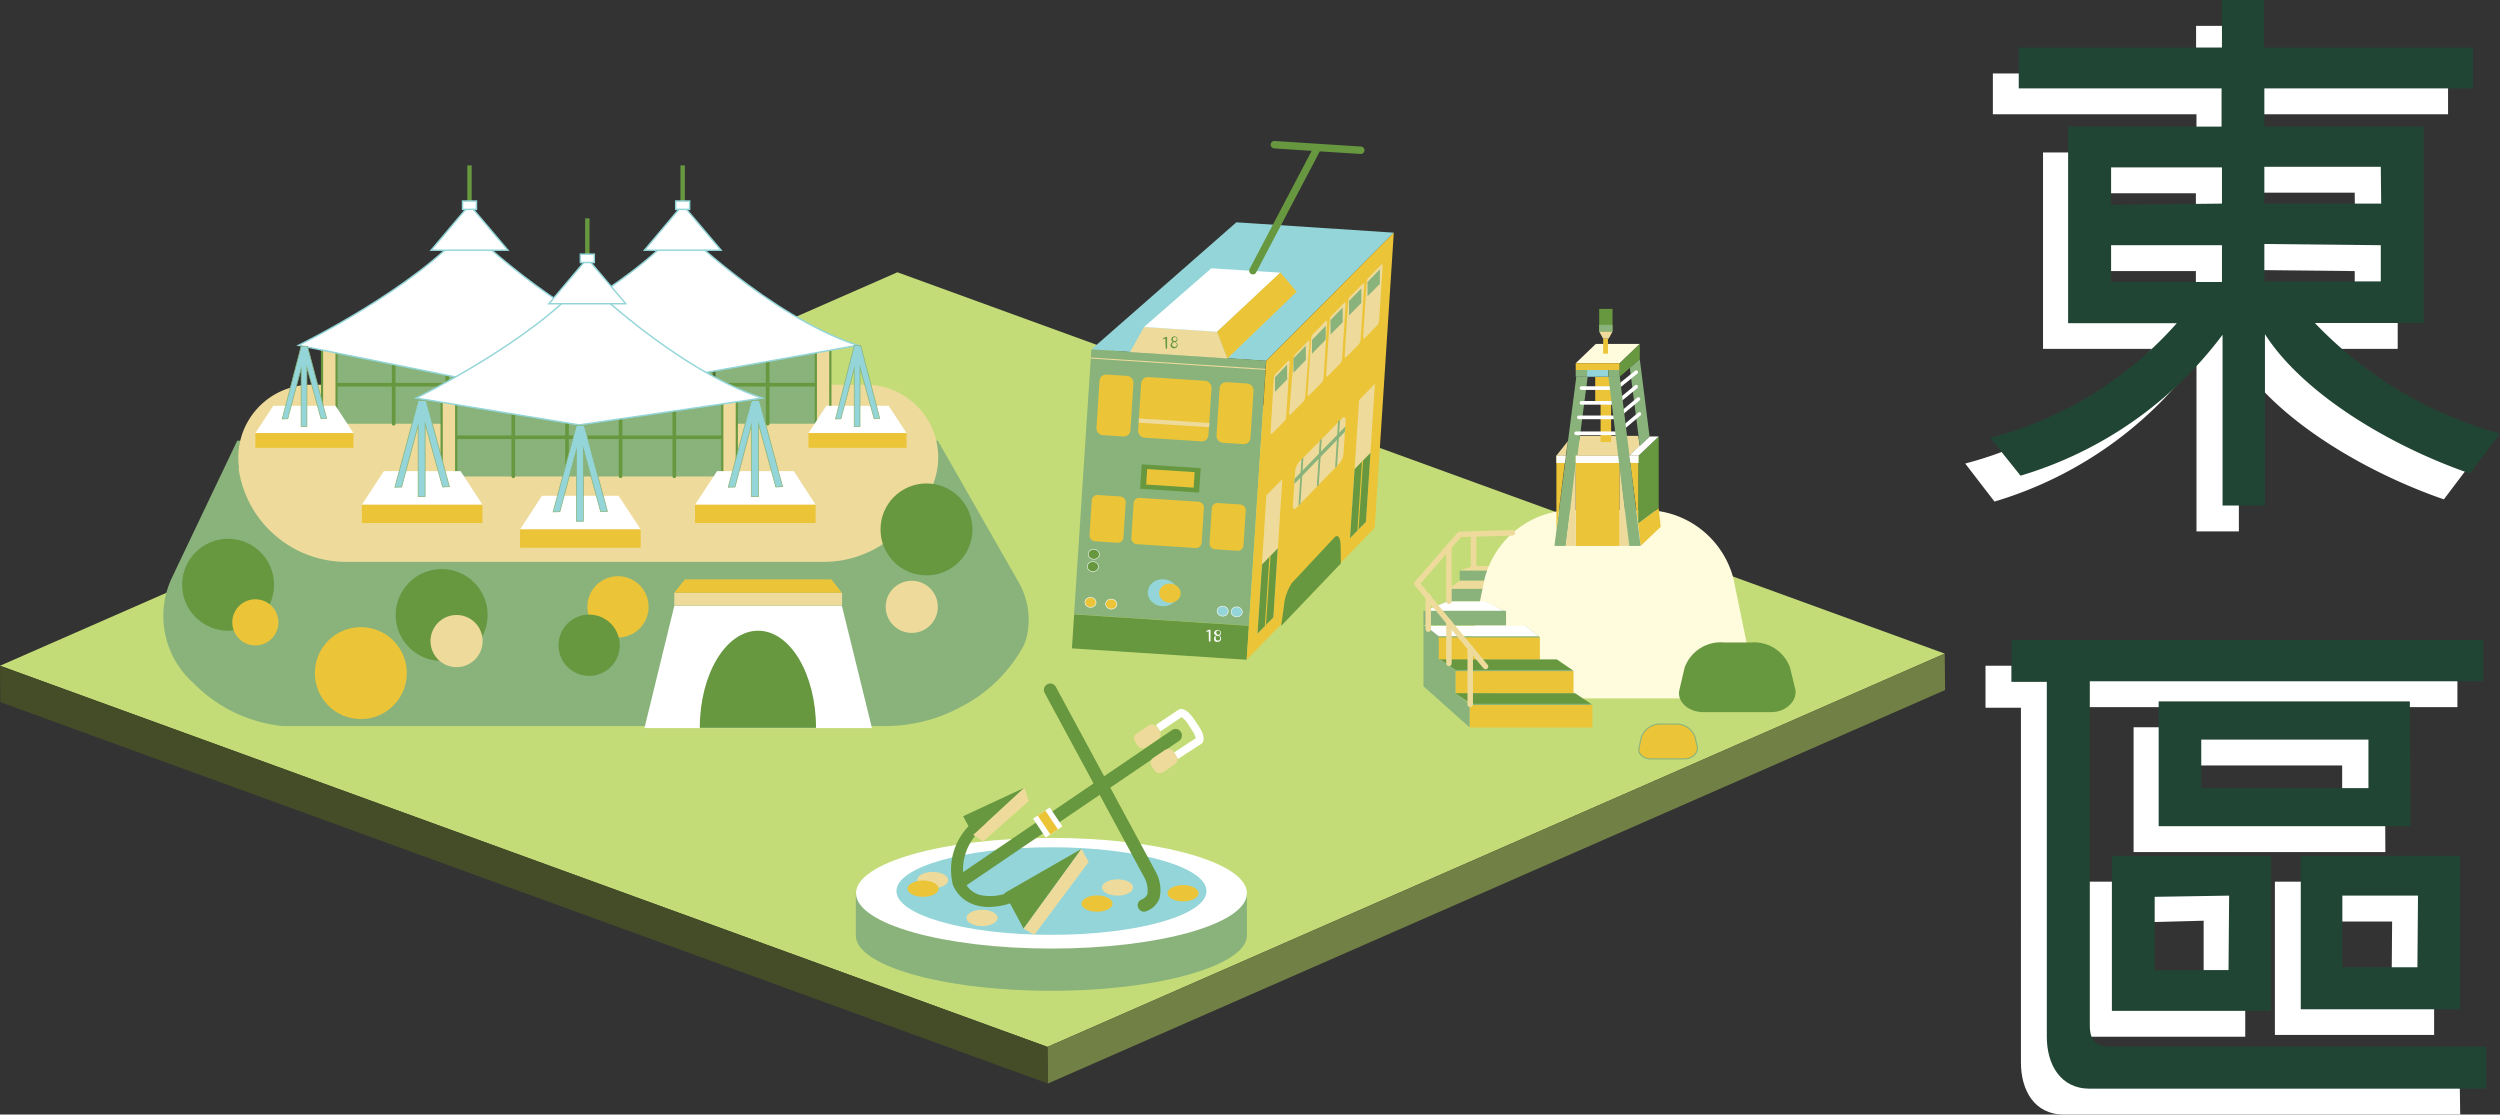<svg xmlns="http://www.w3.org/2000/svg" width="125.61" height="56" viewBox="0 0 125.61 56">
  <rect x="0" y="0" width="125.61" height="56" fill="#333333" stroke="none"/>
  <g id="Layer_2" data-name="Layer 2">
    <g id="Iron">
      <g>
        <g>
          <path d="M115,17.53a20.37,20.37,0,0,0,9.3,5.56l-1.51,2c-4-1.38-8.38-4-10.3-7l0,8.61h-2.13V18.12a19.66,19.66,0,0,1-10.15,7.08l-1.47-1.91a18.87,18.87,0,0,0,9.37-5.76h-5.46V7.66h7.71V5.74H100.13V3.69h10.21V1.3h2.11V3.69H123V5.74H112.47l0,1.92h8v9.87Zm-4.67-6V9.71h-5.57l0,1.88Zm-5.57,3.94,5.57,0V13.62h-5.57Zm13.55-5.79h-5.85l0,1.85,5.87,0Zm-5.85,3.88v1.88h5.85V13.62Z" style="fill: #fff"/>
          <path d="M123.61,56H103.7c-1.49,0-2.16-1.23-2.16-2.61V35.56l-1.78,0V33.45l23.71,0v2.08h-19.8l0,17.27c0,.78.28,1.09,1.15,1.09h18.76Zm-10.8-3.91h-8V44.3l8,0ZM107,46.36V50l3.72,0,0-3.74Zm12.85-3.55-12.65,0,0-6.27h12.62ZM109.3,40.9h8.38V38.46H109.3Zm13,3.4V52h-8V44.3Zm-2.11,2-3.8,0V50l3.77,0Z" style="fill: #fff"/>
        </g>
        <g>
          <path d="M116.31,16.23a20.32,20.32,0,0,0,9.3,5.56l-1.51,2c-4-1.38-8.38-4-10.3-7l0,8.61h-2.13V16.82a19.7,19.7,0,0,1-10.15,7.08L100,22a18.87,18.87,0,0,0,9.37-5.76h-5.46V6.36h7.71V4.44H101.43V2.39h10.21V0h2.11V2.39h10.51V4.44H113.77l0,1.92h8v9.87Zm-4.67-6V8.41h-5.57l0,1.88Zm-5.57,3.94,5.57,0V12.32h-5.57Zm13.55-5.79h-5.85l0,1.85,5.87,0Zm-5.85,3.88v1.88h5.85V12.32Z" style="fill: #214534"/>
          <path d="M124.91,54.7H105c-1.49,0-2.16-1.23-2.16-2.61V34.26l-1.78,0V32.15l23.71,0v2.08H105l0,17.27c0,.78.28,1.09,1.15,1.09h18.76Zm-10.8-3.91h-8V43l8,0Zm-5.85-5.73v3.68l3.71,0L112,45Zm12.85-3.55-12.65,0,0-6.27h12.62ZM110.6,39.6H119V37.16H110.6Zm13,3.4v7.71h-8V43Zm-2.11,2-3.8,0v3.6l3.77,0Z" style="fill: #214534"/>
        </g>
        <g style="isolation: isolate">
          <polygon points="52.63 52.6 0 33.45 45.09 13.68 97.71 32.84 52.63 52.6" style="fill: #c4dc77"/>
          <polygon points="52.65 54.44 52.63 52.6 97.71 32.84 97.73 34.67 52.65 54.44" style="fill: #718044"/>
          <polygon points="0.02 35.28 0 33.45 52.63 52.6 52.65 54.44 0.02 35.28" style="fill: #444d28"/>
        </g>
        <g>
          <rect x="72.8" y="29.57" width="1.8" height="0.64" style="fill: #89b37b"/>
          <rect x="73.34" y="28.66" width="1.52" height="0.52" style="fill: #89b37b"/>
          <polygon points="73.34 28.66 74.04 28.44 75.16 28.44 74.86 28.66 73.34 28.66" style="fill: #eedb9b"/>
          <polygon points="72.8 29.58 73.34 29.18 74.7 29.18 74.6 29.58 72.8 29.58" style="fill: #eedb9b"/>
          <path d="M85.43,35.09H76.26a2.25,2.25,0,0,1-2.39-2.54l.73-3.5a4.59,4.59,0,0,1,4.62-3.42h3.24a4.6,4.6,0,0,1,4.63,3.42l.72,3.5A2.24,2.24,0,0,1,85.43,35.09Z" style="fill: #fffbdd"/>
          <path d="M89,35.78H85.58c-.76,0-1.34-.54-1.2-1.12l.26-1.11a1.93,1.93,0,0,1,2-1.27H88a1.91,1.91,0,0,1,1.94,1.27l.27,1.11C90.29,35.24,89.72,35.78,89,35.78Z" style="fill: #679840"/>
          <path d="M84.64,38.13h-1.7c-.38,0-.66-.27-.59-.56l.13-.56a1,1,0,0,1,1-.63h.68a1,1,0,0,1,1,.63l.13.56C85.3,37.86,85,38.13,84.64,38.13Z" style="fill: #ecc438;stroke: #89b37b;stroke-miterlimit: 10;stroke-width: 0.056px"/>
          <rect x="72.24" y="32" width="5.13" height="1.15" style="fill: #ecc438"/>
          <rect x="73.13" y="33.7" width="5.93" height="1.15" style="fill: #ecc438"/>
          <g>
            <polygon points="73.13 33.67 72.34 33.13 78.22 33.13 79.01 33.67 73.13 33.67" style="fill: #679840"/>
            <path d="M78.21,33.14l.76.52H73.14l-.76-.52h5.83m0,0H72.29l.84.58h5.93l-.84-.58Z" style="fill: #89b37b"/>
          </g>
          <g>
            <polygon points="72.25 31.98 71.56 31.44 76.65 31.44 77.33 31.98 72.25 31.98" style="fill: #fff"/>
            <path d="M76.64,31.45l.65.52h-5l-.65-.52h5m0,0H71.52l.72.58h5.14l-.73-.58Z" style="fill: #89b37b"/>
          </g>
          <rect x="73.84" y="35.4" width="6.17" height="1.15" style="fill: #ecc438"/>
          <g>
            <polygon points="73.93 35.38 73.11 34.83 79.14 34.83 79.96 35.38 73.93 35.38" style="fill: #679840"/>
            <path d="M79.14,34.84l.77.52h-6l-.78-.52h6m0,0H73.07l.86.58H80l-.86-.58Z" style="fill: #89b37b"/>
          </g>
          <polygon points="71.52 31.42 71.52 34.48 73.84 36.55 73.84 35.39 73.13 34.84 73.13 33.69 72.29 33.11 72.29 32 71.52 31.42" style="fill: #89b37b"/>
          <g>
            <polygon points="82.31 21.9 79.39 21.9 79.17 22.89 81.86 22.89 82.39 22.41 82.31 21.9" style="fill: #eedb9b"/>
            <polygon points="79.17 18.25 80.18 17.28 82.39 17.28 81.38 18.25 79.17 18.25" style="fill: #fffbdd"/>
            <rect x="79.17" y="18.25" width="2.21" height="0.34" style="fill: #ecc438"/>
            <rect x="79.17" y="18.59" width="0.57" height="0.34" style="fill: #89b37b"/>
            <polygon points="78.67 27.43 78.1 27.43 79.2 18.93 79.77 18.93 78.67 27.43" style="fill: #89b37b"/>
            <g>
              <rect x="80.35" y="15.52" width="0.67" height="1.14" style="fill: #679840"/>
              <rect x="80.35" y="16.32" width="0.67" height="0.34" style="fill: #89b37b"/>
              <polygon points="80.82 17.02 80.55 17.02 80.35 16.66 81.02 16.66 80.82 17.02" style="fill: #eedb9b"/>
              <rect x="80.55" y="17.02" width="0.24" height="0.75" style="fill: #ecc438"/>
            </g>
            <rect x="79.17" y="22.89" width="2.21" height="4.54" style="fill: #ecc438"/>
            <rect x="79.17" y="22.89" width="2.21" height="0.37" style="fill: #fff"/>
            <polygon points="78.67 27.43 79.17 27.43 79.17 23.26 78.67 27.43" style="fill: #eedb9b"/>
            <polygon points="81.38 27.43 81.86 27.43 81.38 23.26 81.38 27.43" style="fill: #eedb9b"/>
            <polygon points="78.67 22.89 78.2 22.89 78.2 26.66 78.67 22.89" style="fill: #ecc438"/>
            <polygon points="81.86 22.89 82.33 22.89 82.33 26.49 81.86 22.89" style="fill: #ecc438"/>
            <rect x="80.15" y="18.94" width="1.06" height="1.34" style="fill: #ecc438"/>
            <rect x="79.74" y="18.59" width="1.06" height="0.34" style="fill: #93d5d8"/>
            <rect x="80.42" y="20.27" width="0.53" height="1.94" style="fill: #ecc438"/>
            <polygon points="82.43 27.43 83.44 26.47 83.34 25.53 82.31 26.3 82.43 27.43" style="fill: #ecc438"/>
            <polygon points="82.33 22.89 83.34 21.93 83.34 25.53 82.31 26.3 82.33 22.89" style="fill: #679840"/>
            <polygon points="81.86 22.89 82.88 21.93 83.34 21.93 82.33 22.89 81.86 22.89" style="fill: #fff"/>
            <polygon points="81.38 18.25 82.39 17.28 82.39 18.05 81.38 18.93 81.38 18.25" style="fill: #679840"/>
            <polygon points="82.88 21.93 82.39 22.41 81.89 18.48 82.39 18.05 82.88 21.93" style="fill: #89b37b"/>
            <polygon points="78.2 22.89 78.78 22.16 78.67 22.89 78.2 22.89" style="fill: #eedb9b"/>
            <polyline points="79.46 19.5 81.22 19.5 82.21 18.7" style="fill: none;stroke: #fff;stroke-linecap: round;stroke-linejoin: round;stroke-width: 0.183px"/>
            <polyline points="79.46 20.24 81.22 20.24 82.21 19.43" style="fill: none;stroke: #fff;stroke-linecap: round;stroke-linejoin: round;stroke-width: 0.183px"/>
            <polyline points="79.33 20.97 81.22 20.97 82.32 20.05" style="fill: none;stroke: #fff;stroke-linecap: round;stroke-linejoin: round;stroke-width: 0.183px"/>
            <polyline points="79.19 21.77 81.22 21.77 82.37 20.8" style="fill: none;stroke: #fff;stroke-linecap: round;stroke-linejoin: round;stroke-width: 0.183px"/>
            <polygon points="81.86 27.43 82.43 27.43 81.38 18.9 80.81 18.9 81.86 27.43" style="fill: #89b37b"/>
          </g>
          <rect x="71.52" y="30.69" width="4.15" height="0.73" style="fill: #89b37b"/>
          <g>
            <polygon points="71.59 30.7 72.69 30.22 74.6 30.22 75.6 30.7 71.59 30.7" style="fill: #fff"/>
            <path d="M74.59,30.24l1,.45H71.65l1-.45h1.9m0,0H72.68l-1.16.5h4.15l-1.07-.5Z" style="fill: #89b37b"/>
          </g>
          <polyline points="74.64 33.49 71.19 29.32 73.34 26.85 75.99 26.77" style="fill: none;stroke: #eedb9b;stroke-linecap: round;stroke-linejoin: round;stroke-width: 0.275px"/>
          <line x1="73.87" y1="32.55" x2="73.87" y2="35.39" style="fill: none;stroke: #eedb9b;stroke-linecap: round;stroke-linejoin: round;stroke-width: 0.275px"/>
          <line x1="72.8" y1="31.26" x2="72.8" y2="33.33" style="fill: none;stroke: #eedb9b;stroke-linecap: round;stroke-linejoin: round;stroke-width: 0.275px"/>
          <line x1="71.76" y1="31.61" x2="71.76" y2="29.96" style="fill: none;stroke: #eedb9b;stroke-linecap: round;stroke-linejoin: round;stroke-width: 0.275px"/>
          <line x1="72.8" y1="30.21" x2="72.8" y2="27.47" style="fill: none;stroke: #eedb9b;stroke-linecap: round;stroke-linejoin: round;stroke-width: 0.275px"/>
          <line x1="74.04" y1="28.44" x2="74.04" y2="26.83" style="fill: none;stroke: #eedb9b;stroke-linecap: round;stroke-linejoin: round;stroke-width: 0.275px"/>
          <polygon points="78.2 22.89 78.2 23.26 78.63 23.26 78.67 22.89 78.2 22.89" style="fill: #fff"/>
          <polygon points="81.92 23.26 82.33 23.26 82.33 22.89 81.86 22.89 81.92 23.26" style="fill: #fff"/>
          <rect x="80.81" y="18.59" width="0.57" height="0.34" style="fill: #89b37b"/>
        </g>
        <g>
          <polygon points="54.83 17.56 62.12 11.17 70.03 11.69 63.62 18.13 54.83 17.56" style="fill: #93d5d8"/>
          <rect x="54.39" y="17.83" width="8.8" height="13.34" transform="translate(1.72 -3.78) rotate(3.73)" style="fill: #89b37b"/>
          <rect x="53.9" y="31.16" width="8.8" height="1.71" transform="translate(2.21 -3.73) rotate(3.73)" style="fill: #679840"/>
          <g>
            <rect x="55.16" y="18.85" width="1.71" height="3.05" rx="0.33" transform="translate(1.45 -3.6) rotate(3.73)" style="fill: #ecc438"/>
            <rect x="61.2" y="19.24" width="1.71" height="3.05" rx="0.33" transform="translate(1.48 -4) rotate(3.73)" style="fill: #ecc438"/>
            <rect x="57.26" y="19.04" width="3.54" height="3.05" rx="0.33" transform="translate(1.46 -3.8) rotate(3.73)" style="fill: #ecc438"/>
          </g>
          <g>
            <rect x="54.79" y="24.91" width="1.71" height="2.33" rx="0.28" transform="translate(1.82 -3.57) rotate(3.73)" style="fill: #ecc438"/>
            <rect x="60.83" y="25.31" width="1.71" height="2.33" rx="0.28" transform="translate(1.85 -3.96) rotate(3.73)" style="fill: #ecc438"/>
            <rect x="56.89" y="25.11" width="3.54" height="2.33" rx="0.28" transform="translate(1.84 -3.76) rotate(3.73)" style="fill: #ecc438"/>
          </g>
          <g>
            <rect x="57.32" y="23.43" width="2.97" height="1.23" transform="translate(1.69 -3.78) rotate(3.73)" style="fill: #679840"/>
            <rect x="57.61" y="23.65" width="2.39" height="0.78" transform="translate(1.69 -3.78) rotate(3.73)" style="fill: #ecc438"/>
          </g>
          <line x1="54.81" y1="17.99" x2="63.59" y2="18.56" style="fill: none;stroke: #eedb9b;stroke-miterlimit: 10;stroke-width: 0.053px"/>
          <ellipse cx="58.43" cy="29.78" rx="0.68" ry="0.76" transform="translate(24.91 86.15) rotate(-86.27)" style="fill: #93d5d8"/>
          <ellipse cx="58.43" cy="29.78" rx="0.48" ry="0.54" transform="matrix(0.07, -1, 1, 0.07, 24.91, 86.15)" style="fill: #ecc438"/>
          <ellipse cx="61.44" cy="30.7" rx="0.25" ry="0.28" transform="translate(26.8 90.02) rotate(-86.27)" style="fill: #93d5d8;stroke: #fff;stroke-miterlimit: 10;stroke-width: 0.027px"/>
          <ellipse cx="62.15" cy="30.75" rx="0.25" ry="0.28" transform="translate(27.41 90.76) rotate(-86.27)" style="fill: #93d5d8;stroke: #fff;stroke-miterlimit: 10;stroke-width: 0.027px"/>
          <ellipse cx="54.8" cy="30.27" rx="0.25" ry="0.28" transform="translate(21.02 82.98) rotate(-86.27)" style="fill: #ecc438;stroke: #fff;stroke-miterlimit: 10;stroke-width: 0.027px"/>
          <ellipse cx="55.5" cy="30.32" rx="0.25" ry="0.28" transform="matrix(0.07, -1, 1, 0.07, 21.63, 83.73)" style="fill: #ecc438;stroke: #fff;stroke-miterlimit: 10;stroke-width: 0.027px"/>
          <ellipse cx="54.95" cy="27.85" rx="0.25" ry="0.28" transform="translate(23.59 80.87) rotate(-86.27)" style="fill: #679840;stroke: #fff;stroke-miterlimit: 10;stroke-width: 0.027px"/>
          <ellipse cx="54.91" cy="28.47" rx="0.25" ry="0.28" transform="translate(22.93 81.41) rotate(-86.27)" style="fill: #679840;stroke: #fff;stroke-miterlimit: 10;stroke-width: 0.027px"/>
          <g>
            <path d="M60.73,31.71h0l-.11.05V31.7l.13-.06h.07l0,.59h-.08Z" style="fill: #fff"/>
            <path d="M61,32.09c0-.07,0-.12.13-.15h0A.16.16,0,0,1,61,31.8a.16.16,0,0,1,.19-.14c.11,0,.17.08.16.15a.14.14,0,0,1-.1.13h0a.14.14,0,0,1,.1.15c0,.11-.09.17-.21.16S61,32.18,61,32.09Zm.31,0c0-.07,0-.11-.12-.14s-.11.06-.11.12a.1.1,0,0,0,.11.11A.09.09,0,0,0,61.3,32.11Zm-.19-.31c0,.06,0,.09.1.12a.14.14,0,0,0,.1-.1.11.11,0,0,0-.1-.11A.09.09,0,0,0,61.11,31.8Z" style="fill: #fff"/>
          </g>
          <polygon points="61.67 18.01 56.78 17.69 57.48 16.43 61.15 16.67 61.67 18.01" style="fill: #eedb9b"/>
          <g>
            <path d="M58.55,17h0l-.11.05v-.06l.13-.06h.07l0,.59h-.07Z" style="fill: #679840"/>
            <path d="M58.81,17.33a.18.18,0,0,1,.13-.15h0a.14.14,0,0,1-.09-.14A.16.16,0,0,1,59,16.9c.12,0,.17.08.16.16a.15.15,0,0,1-.1.13h0a.17.17,0,0,1,.11.16.18.18,0,0,1-.21.15A.17.17,0,0,1,58.81,17.33Zm.32,0c0-.07-.05-.11-.12-.14a.15.15,0,0,0-.12.12.12.12,0,0,0,.11.12A.12.12,0,0,0,59.13,17.35Zm-.2-.31c0,.06,0,.1.1.12a.13.13,0,0,0,.1-.1s0-.1-.09-.1S58.93,17,58.93,17Z" style="fill: #679840"/>
          </g>
          <g>
            <polygon points="69.07 26.52 62.64 33.15 63.62 18.13 70.03 11.69 69.07 26.52" style="fill: #ecc438"/>
            <g>
              <g>
                <path d="M64.56,21.13l-.66.67s-.06,0-.06-.05L64,19a.4.4,0,0,1,.08-.2l.66-.68s.06,0,.06.06l-.18,2.79A.4.4,0,0,1,64.56,21.13Z" style="fill: #eedb9b"/>
                <path d="M64.68,19.05l-.62.64s0,0,0,0l0-.64a.15.15,0,0,1,0-.09l.61-.64s0,0,0,0l0,.63A.19.19,0,0,1,64.68,19.05Z" style="fill: #89b37b"/>
              </g>
              <g>
                <path d="M65.49,20.17l-.66.67s-.06,0-.06-.05L65,18a.4.4,0,0,1,.08-.2l.66-.68s.06,0,.06.06L65.57,20A.4.4,0,0,1,65.49,20.17Z" style="fill: #eedb9b"/>
                <path d="M65.61,18.09l-.62.64s0,0,0,0l0-.64A.15.15,0,0,1,65,18l.61-.63s0,0,0,0l0,.63A.19.19,0,0,1,65.61,18.09Z" style="fill: #89b37b"/>
              </g>
              <g>
                <path d="M66.42,19.21l-.66.67s-.06,0-.06-.05L65.88,17a.4.4,0,0,1,.08-.2l.66-.68s.06,0,.06.06L66.5,19A.4.4,0,0,1,66.42,19.21Z" style="fill: #eedb9b"/>
                <path d="M66.54,17.14l-.62.63s0,0,0,0l0-.64A.15.15,0,0,1,66,17l.61-.63s0,0,0,0l0,.63A.24.24,0,0,1,66.54,17.14Z" style="fill: #89b37b"/>
              </g>
              <g>
                <path d="M67.35,18.25l-.66.67s-.06,0-.06-.05l.18-2.79a.4.4,0,0,1,.08-.2l.66-.68s.06,0,.06.06l-.18,2.79A.4.4,0,0,1,67.35,18.25Z" style="fill: #eedb9b"/>
                <path d="M67.47,16.18l-.62.63s0,0,0,0l0-.63a.15.15,0,0,1,0-.1l.61-.63s0,0,0,0l0,.63A.24.24,0,0,1,67.47,16.18Z" style="fill: #89b37b"/>
              </g>
              <g>
                <path d="M68.28,17.29l-.66.67s-.06,0-.06-.05l.18-2.79a.4.4,0,0,1,.08-.2l.66-.67s.06,0,.06.05l-.18,2.79A.4.4,0,0,1,68.28,17.29Z" style="fill: #eedb9b"/>
                <path d="M68.4,15.22l-.62.63s0,0,0,0l0-.63a.15.15,0,0,1,0-.1l.62-.63s0,0,0,0l0,.64A.24.24,0,0,1,68.4,15.22Z" style="fill: #89b37b"/>
              </g>
              <g>
                <path d="M69.21,16.33l-.66.68s-.06,0-.06-.06l.18-2.79a.4.4,0,0,1,.08-.2l.66-.67s.06,0,.06.05l-.18,2.79A.4.4,0,0,1,69.21,16.33Z" style="fill: #eedb9b"/>
                <path d="M69.33,14.26l-.62.63s0,0,0,0l0-.63a.13.13,0,0,1,0-.09l.62-.64s0,0,0,0l0,.64A.24.24,0,0,1,69.33,14.26Z" style="fill: #89b37b"/>
              </g>
            </g>
            <path d="M67.3,23.28l-2.18,2.25c-.1.11-.17,0-.16-.13l.11-1.68a.9.9,0,0,1,.2-.51L67.45,21c.1-.1.17,0,.16.14l-.11,1.68A.9.9,0,0,1,67.3,23.28Z" style="fill: #eedb9b"/>
            <path d="M67.37,28.31l-3,3.14.14-1a2.49,2.49,0,0,1,.41-1.17L67.05,27c.17-.17.3,0,.31.43Z" style="fill: #679840"/>
            <g>
              <polygon points="65.34 25.3 65.24 25.41 65.39 23.08 65.49 22.98 65.34 25.3" style="fill: #89b37b"/>
              <polygon points="66.26 24.36 66.16 24.46 66.31 22.14 66.41 22.04 66.26 24.36" style="fill: #89b37b"/>
              <polygon points="67.18 23.41 67.08 23.51 67.23 21.18 67.33 21.09 67.18 23.41" style="fill: #89b37b"/>
              <polygon points="65.03 24.32 65.05 24.05 67.59 21.43 67.57 21.7 65.03 24.32" style="fill: #89b37b"/>
            </g>
            <g>
              <polygon points="63.98 31.02 63.18 31.84 63.63 24.89 64.43 24.07 63.98 31.02" style="fill: #eedb9b"/>
              <polygon points="63.98 31.02 63.18 31.84 63.41 28.36 64.2 27.55 63.98 31.02" style="fill: #679840"/>
              <line x1="63.81" y1="27.95" x2="63.58" y2="31.42" style="fill: none;stroke: #ecc438;stroke-miterlimit: 10;stroke-width: 0.053px"/>
            </g>
            <g>
              <polygon points="68.63 26.22 67.83 27.04 68.29 20.1 69.08 19.28 68.63 26.22" style="fill: #eedb9b"/>
              <polygon points="68.63 26.22 67.83 27.04 68.06 23.57 68.86 22.75 68.63 26.22" style="fill: #679840"/>
              <line x1="68.46" y1="23.16" x2="68.23" y2="26.63" style="fill: none;stroke: #ecc438;stroke-miterlimit: 10;stroke-width: 0.053px"/>
            </g>
          </g>
          <line x1="57.22" y1="21.13" x2="60.76" y2="21.36" style="fill: none;stroke: #eedb9b;stroke-miterlimit: 10;stroke-width: 0.214px"/>
          <polygon points="57.48 16.43 60.86 13.48 64.34 13.7 61.15 16.67 57.48 16.43" style="fill: #fff"/>
          <polygon points="61.67 18.01 65.15 14.66 64.33 13.69 61.15 16.67 61.67 18.01" style="fill: #ecc438"/>
          <line x1="62.95" y1="13.6" x2="66.13" y2="7.55" style="fill: none;stroke: #679840;stroke-linecap: round;stroke-linejoin: round;stroke-width: 0.374px"/>
          <line x1="64.03" y1="7.27" x2="68.37" y2="7.55" style="fill: none;stroke: #679840;stroke-linecap: round;stroke-linejoin: round;stroke-width: 0.374px"/>
        </g>
        <g>
          <path d="M59.3,44.88a27.74,27.74,0,0,0-6.47-.69,27.84,27.84,0,0,0-6.48.69H43V47c0,1.53,4.4,2.78,9.83,2.78S62.65,48.5,62.65,47V44.88Z" style="fill: #89b37b"/>
          <ellipse cx="52.83" cy="44.88" rx="9.82" ry="2.78" style="fill: #fff"/>
          <ellipse cx="52.83" cy="44.77" rx="7.79" ry="2.2" style="fill: #93d5d8"/>
          <path d="M57.49,45.81a.33.33,0,0,1-.3-.2.31.31,0,0,1,.18-.42.48.48,0,0,0,.28-.27,1.35,1.35,0,0,0-.16-.84h0l-5-9.26a.32.32,0,0,1,.13-.44.32.32,0,0,1,.43.13l5,9.26a1.89,1.89,0,0,1,.21,1.36,1.12,1.12,0,0,1-.65.65Z" style="fill: #679840"/>
          <path d="M48.43,44.51a.31.31,0,0,1-.27-.15.32.32,0,0,1,.08-.44l10.65-7.24a.31.31,0,0,1,.44.09.33.33,0,0,1-.08.45L48.61,44.45A.32.32,0,0,1,48.43,44.51Z" style="fill: #679840"/>
          <g>
            <path d="M49.68,45.57a2.24,2.24,0,0,1-.68-.1,1.75,1.75,0,0,1-1.12-1,3.16,3.16,0,0,1,1.21-3.33.28.28,0,1,1,.36.43,2.64,2.64,0,0,0-1,2.69,1.18,1.18,0,0,0,.76.7,2.41,2.41,0,0,0,2-.43.29.29,0,0,1,.31.48A3.38,3.38,0,0,1,49.68,45.57Z" style="fill: #679840"/>
            <polygon points="51.47 39.58 48.39 41.01 48.9 41.95 51.47 39.58" style="fill: #679840"/>
            <polygon points="54.34 42.65 51.43 46.66 50.47 44.87 54.34 42.65" style="fill: #679840"/>
          </g>
          <polygon points="54.34 42.65 54.7 43.31 51.97 46.97 51.43 46.66 54.34 42.65" style="fill: #eedb9b"/>
          <polygon points="51.47 39.58 51.69 40.25 49.4 42.27 48.9 41.95 51.47 39.58" style="fill: #eedb9b"/>
          <ellipse cx="56.15" cy="44.59" rx="0.78" ry="0.41" style="fill: #eedb9b"/>
          <ellipse cx="55.12" cy="45.4" rx="0.78" ry="0.41" style="fill: #ecc438"/>
          <ellipse cx="49.34" cy="46.12" rx="0.78" ry="0.41" style="fill: #eedb9b"/>
          <ellipse cx="46.86" cy="44.22" rx="0.78" ry="0.41" style="fill: #eedb9b"/>
          <ellipse cx="46.38" cy="44.65" rx="0.78" ry="0.41" style="fill: #ecc438"/>
          <ellipse cx="59.44" cy="44.88" rx="0.78" ry="0.41" style="fill: #ecc438"/>
          <rect x="56.99" y="36.58" width="1.32" height="0.83" rx="0.28" transform="translate(-10.84 38.3) rotate(-33.78)" style="fill: #eedb9b"/>
          <rect x="57.83" y="37.81" width="1.32" height="0.87" rx="0.3" transform="translate(-11.39 38.97) rotate(-33.78)" style="fill: #eedb9b"/>
          <path d="M59.19,38.13,59,37.8l1.08-.71a1.19,1.19,0,0,0-.19-.4l-.22-.34a1.17,1.17,0,0,0-.3-.32l-1.07.72-.22-.33,1.12-.75c.09-.06.24-.09.45.08a1.59,1.59,0,0,1,.34.38l.23.34c.34.51.29.8.13.91Z" style="fill: #fff"/>
          <rect x="52.07" y="40.83" width="1.14" height="1.01" transform="translate(57.73 -25.41) rotate(56.22)" style="fill: #fff"/>
          <rect x="52.07" y="41.1" width="1.14" height="0.46" transform="translate(57.73 -25.41) rotate(56.22)" style="fill: #ecc438"/>
        </g>
        <g>
          <path d="M51.19,29.27l-4.07-7.13-35.2,0L8.65,29a4.51,4.51,0,0,0,1.08,5.33,7.31,7.31,0,0,0,4.46,2.15H44.48a8,8,0,0,0,3.87-1,7.42,7.42,0,0,0,3.06-3,2.26,2.26,0,0,0,.18-.5A3.78,3.78,0,0,0,51.19,29.27Z" style="fill: #89b37b"/>
          <path d="M41.35,28.23h-24A5.46,5.46,0,0,1,12,23.62l0-.19a3.66,3.66,0,0,1,3.64-4.1l27.84,0a3.65,3.65,0,0,1,3.4,5,6.68,6.68,0,0,1-2.42,2.94A5.39,5.39,0,0,1,41.35,28.23Z" style="fill: #eedb9b"/>
          <g>
            <rect x="16.91" y="17.36" width="13.37" height="3.93" style="fill: #89b37b"/>
            <g>
              <line x1="19.78" y1="17.36" x2="19.78" y2="21.29" style="fill: none;stroke: #679840;stroke-linecap: round;stroke-linejoin: round;stroke-width: 0.184px"/>
              <line x1="22.47" y1="17.36" x2="22.47" y2="21.29" style="fill: none;stroke: #679840;stroke-linecap: round;stroke-linejoin: round;stroke-width: 0.184px"/>
              <line x1="25.17" y1="17.36" x2="25.17" y2="21.29" style="fill: none;stroke: #679840;stroke-linecap: round;stroke-linejoin: round;stroke-width: 0.184px"/>
              <line x1="27.86" y1="17.36" x2="27.86" y2="21.29" style="fill: none;stroke: #679840;stroke-linecap: round;stroke-linejoin: round;stroke-width: 0.184px"/>
            </g>
            <line x1="16.91" y1="19.33" x2="30.27" y2="19.33" style="fill: none;stroke: #679840;stroke-linecap: round;stroke-linejoin: round;stroke-width: 0.184px"/>
            <rect x="16.07" y="16.94" width="15.04" height="0.43" style="fill: #fff;stroke: #231f20;stroke-miterlimit: 10;stroke-width: 0.082px"/>
            <rect x="16.18" y="17.36" width="0.73" height="3.93" style="fill: #eedb9b;stroke: #679840;stroke-miterlimit: 10;stroke-width: 0.11px"/>
            <rect x="30.27" y="17.36" width="0.73" height="3.93" style="fill: #fff;stroke: #231f20;stroke-miterlimit: 10;stroke-width: 0.082px"/>
          </g>
          <g>
            <rect x="27.62" y="17.36" width="13.37" height="3.93" style="fill: #89b37b"/>
            <g>
              <line x1="30.49" y1="17.36" x2="30.49" y2="21.29" style="fill: #fff;stroke: #231f20;stroke-miterlimit: 10;stroke-width: 0.082px"/>
              <line x1="33.18" y1="17.36" x2="33.18" y2="21.29" style="fill: #fff;stroke: #3a472b;stroke-linecap: round;stroke-linejoin: round;stroke-width: 0.116px"/>
              <line x1="35.88" y1="17.36" x2="35.88" y2="21.29" style="fill: #fff;stroke: #507035;stroke-linecap: round;stroke-linejoin: round;stroke-width: 0.15px"/>
              <line x1="38.57" y1="17.36" x2="38.57" y2="21.29" style="fill: none;stroke: #679840;stroke-linecap: round;stroke-linejoin: round;stroke-width: 0.184px"/>
            </g>
            <line x1="27.62" y1="19.33" x2="40.99" y2="19.33" style="fill: none;stroke: #679840;stroke-linecap: round;stroke-linejoin: round;stroke-width: 0.184px"/>
            <rect x="26.78" y="16.94" width="15.04" height="0.43" style="fill: #fff;stroke: #231f20;stroke-miterlimit: 10;stroke-width: 0.082px"/>
            <rect x="26.89" y="17.36" width="0.73" height="3.93" style="fill: #fff;stroke: #231f20;stroke-miterlimit: 10;stroke-width: 0.082px"/>
            <rect x="40.99" y="17.36" width="0.73" height="3.93" style="fill: #eedb9b;stroke: #679840;stroke-miterlimit: 10;stroke-width: 0.11px"/>
          </g>
          <g>
            <rect x="22.92" y="20.01" width="13.37" height="3.93" style="fill: #89b37b"/>
            <g>
              <line x1="25.79" y1="20.01" x2="25.79" y2="23.93" style="fill: none;stroke: #679840;stroke-linecap: round;stroke-linejoin: round;stroke-width: 0.184px"/>
              <line x1="28.49" y1="20.01" x2="28.49" y2="23.93" style="fill: none;stroke: #679840;stroke-linecap: round;stroke-linejoin: round;stroke-width: 0.184px"/>
              <line x1="31.18" y1="20.01" x2="31.18" y2="23.93" style="fill: none;stroke: #679840;stroke-linecap: round;stroke-linejoin: round;stroke-width: 0.184px"/>
              <line x1="33.88" y1="20.01" x2="33.88" y2="23.93" style="fill: none;stroke: #679840;stroke-linecap: round;stroke-linejoin: round;stroke-width: 0.184px"/>
            </g>
            <line x1="22.92" y1="21.97" x2="36.29" y2="21.97" style="fill: none;stroke: #679840;stroke-linecap: round;stroke-linejoin: round;stroke-width: 0.184px"/>
            <rect x="22.08" y="19.58" width="15.04" height="0.43" style="fill: #fff;stroke: #231f20;stroke-miterlimit: 10;stroke-width: 0.082px"/>
            <rect x="22.19" y="20.01" width="0.73" height="3.93" style="fill: #eedb9b;stroke: #679840;stroke-miterlimit: 10;stroke-width: 0.11px"/>
            <rect x="36.29" y="20.01" width="0.73" height="3.93" style="fill: #eedb9b;stroke: #679840;stroke-miterlimit: 10;stroke-width: 0.11px"/>
          </g>
          <g>
            <path d="M15,17.35s5.91-2.89,8.46-5.92c0,0,4.51,4.47,8.93,5.92L23.17,19Z" style="fill: #fff;stroke: #93d5d8;stroke-miterlimit: 10;stroke-width: 0.074px"/>
            <polygon points="23.59 10.29 21.66 12.57 25.52 12.57 23.59 10.29" style="fill: #fff;stroke: #93d5d8;stroke-miterlimit: 10;stroke-width: 0.074px"/>
          </g>
          <g>
            <path d="M25.7,17.35s5.91-2.89,8.46-5.92c0,0,4.51,4.47,8.93,5.92L33.88,19Z" style="fill: #fff;stroke: #93d5d8;stroke-miterlimit: 10;stroke-width: 0.074px"/>
            <polygon points="34.3 10.29 32.38 12.57 36.23 12.57 34.3 10.29" style="fill: #fff;stroke: #93d5d8;stroke-miterlimit: 10;stroke-width: 0.074px"/>
          </g>
          <g>
            <path d="M20.91,20s5.91-2.89,8.46-5.92c0,0,4.51,4.46,8.93,5.92l-9.21,1.35Z" style="fill: #fff;stroke: #93d5d8;stroke-miterlimit: 10;stroke-width: 0.074px"/>
            <polygon points="29.51 12.98 27.58 15.26 31.44 15.26 29.51 12.98" style="fill: #fff;stroke: #93d5d8;stroke-miterlimit: 10;stroke-width: 0.074px"/>
          </g>
          <g>
            <line x1="23.59" y1="10.3" x2="23.59" y2="8.31" style="fill: none;stroke: #679840;stroke-miterlimit: 10;stroke-width: 0.221px"/>
            <rect x="23.24" y="10.1" width="0.7" height="0.42" style="fill: #fff;stroke: #93d5d8;stroke-miterlimit: 10;stroke-width: 0.074px"/>
          </g>
          <g>
            <line x1="29.51" y1="12.96" x2="29.51" y2="10.97" style="fill: none;stroke: #679840;stroke-miterlimit: 10;stroke-width: 0.221px"/>
            <rect x="29.16" y="12.77" width="0.7" height="0.42" style="fill: #fff;stroke: #93d5d8;stroke-miterlimit: 10;stroke-width: 0.074px"/>
          </g>
          <g>
            <line x1="34.3" y1="10.3" x2="34.3" y2="8.31" style="fill: none;stroke: #679840;stroke-miterlimit: 10;stroke-width: 0.221px"/>
            <rect x="33.95" y="10.1" width="0.7" height="0.42" style="fill: #fff;stroke: #93d5d8;stroke-miterlimit: 10;stroke-width: 0.074px"/>
          </g>
          <g>
            <polygon points="32.19 26.6 26.13 26.6 27.23 24.91 31.08 24.91 32.19 26.6" style="fill: #fff"/>
            <polygon points="29.35 21.37 28.96 21.37 28.96 21.39 27.79 25.72 28.13 25.71 28.96 22.61 28.96 26.19 29.31 26.19 29.31 22.54 30.18 25.71 30.52 25.69 29.35 21.37" style="fill: #93d5d8;stroke: #89b37b;stroke-miterlimit: 10;stroke-width: 0.037px"/>
            <rect x="26.13" y="26.6" width="6.06" height="0.92" style="fill: #ecc438"/>
          </g>
          <g>
            <polygon points="24.24 25.36 18.18 25.36 19.29 23.67 23.14 23.67 24.24 25.36" style="fill: #fff"/>
            <polygon points="21.41 20.13 21.01 20.13 21.01 20.15 19.84 24.48 20.18 24.47 21.01 21.37 21.01 24.95 21.36 24.95 21.36 21.3 22.24 24.47 22.58 24.45 21.41 20.13" style="fill: #93d5d8;stroke: #89b37b;stroke-miterlimit: 10;stroke-width: 0.037px"/>
            <rect x="18.18" y="25.36" width="6.06" height="0.92" style="fill: #ecc438"/>
          </g>
          <g>
            <polygon points="17.76 21.76 12.83 21.76 13.73 20.39 16.86 20.39 17.76 21.76" style="fill: #fff"/>
            <polygon points="15.45 17.4 15.13 17.4 14.18 21.05 14.46 21.04 15.13 18.52 15.13 21.43 15.42 21.43 15.42 18.46 16.13 21.04 16.41 21.02 15.45 17.4" style="fill: #93d5d8;stroke: #89b37b;stroke-miterlimit: 10;stroke-width: 0.037px"/>
            <rect x="12.83" y="21.76" width="4.93" height="0.74" style="fill: #ecc438"/>
          </g>
          <g>
            <polygon points="45.55 21.76 40.62 21.76 41.52 20.39 44.65 20.39 45.55 21.76" style="fill: #fff"/>
            <polygon points="43.25 17.36 42.92 17.36 41.98 21.05 42.25 21.04 42.92 18.52 42.92 21.43 43.21 21.43 43.21 18.46 43.92 21.04 44.2 21.02 43.25 17.36" style="fill: #93d5d8;stroke: #89b37b;stroke-miterlimit: 10;stroke-width: 0.037px"/>
            <rect x="40.62" y="21.76" width="4.93" height="0.74" style="fill: #ecc438"/>
          </g>
          <g>
            <polygon points="40.98 25.36 34.92 25.36 36.03 23.67 39.88 23.67 40.98 25.36" style="fill: #fff"/>
            <polygon points="38.15 20.13 37.75 20.13 37.75 20.15 36.59 24.48 36.93 24.47 37.75 21.37 37.75 24.95 38.11 24.95 38.11 21.3 38.98 24.47 39.32 24.45 38.15 20.13" style="fill: #93d5d8;stroke: #89b37b;stroke-miterlimit: 10;stroke-width: 0.037px"/>
            <rect x="34.92" y="25.36" width="6.06" height="0.92" style="fill: #ecc438"/>
          </g>
          <rect x="33.88" y="29.78" width="8.43" height="0.65" style="fill: #eedb9b"/>
          <polygon points="42.3 29.78 33.88 29.78 34.41 29.11 41.77 29.11 42.3 29.78" style="fill: #ecc438"/>
          <polygon points="43.81 36.58 32.38 36.58 33.88 30.44 42.3 30.44 43.81 36.58" style="fill: #fff"/>
          <path d="M35.16,36.57c0-2.69,1.31-4.88,2.93-4.88S41,33.88,41,36.57Z" style="fill: #679840"/>
          <circle cx="11.46" cy="29.38" r="2.31" style="fill: #679840"/>
          <circle cx="22.19" cy="30.9" r="2.31" style="fill: #679840"/>
          <circle cx="46.55" cy="26.6" r="2.31" style="fill: #679840"/>
          <circle cx="18.13" cy="33.82" r="2.31" style="fill: #ecc438"/>
          <circle cx="31.05" cy="30.49" r="1.54" style="fill: #ecc438"/>
          <circle cx="29.6" cy="32.42" r="1.54" style="fill: #679840"/>
          <circle cx="22.94" cy="32.21" r="1.31" style="fill: #eedb9b"/>
          <circle cx="45.81" cy="30.49" r="1.31" style="fill: #eedb9b"/>
          <circle cx="12.83" cy="31.27" r="1.16" style="fill: #ecc438"/>
        </g>
      </g>
    </g>
  </g>
</svg>
